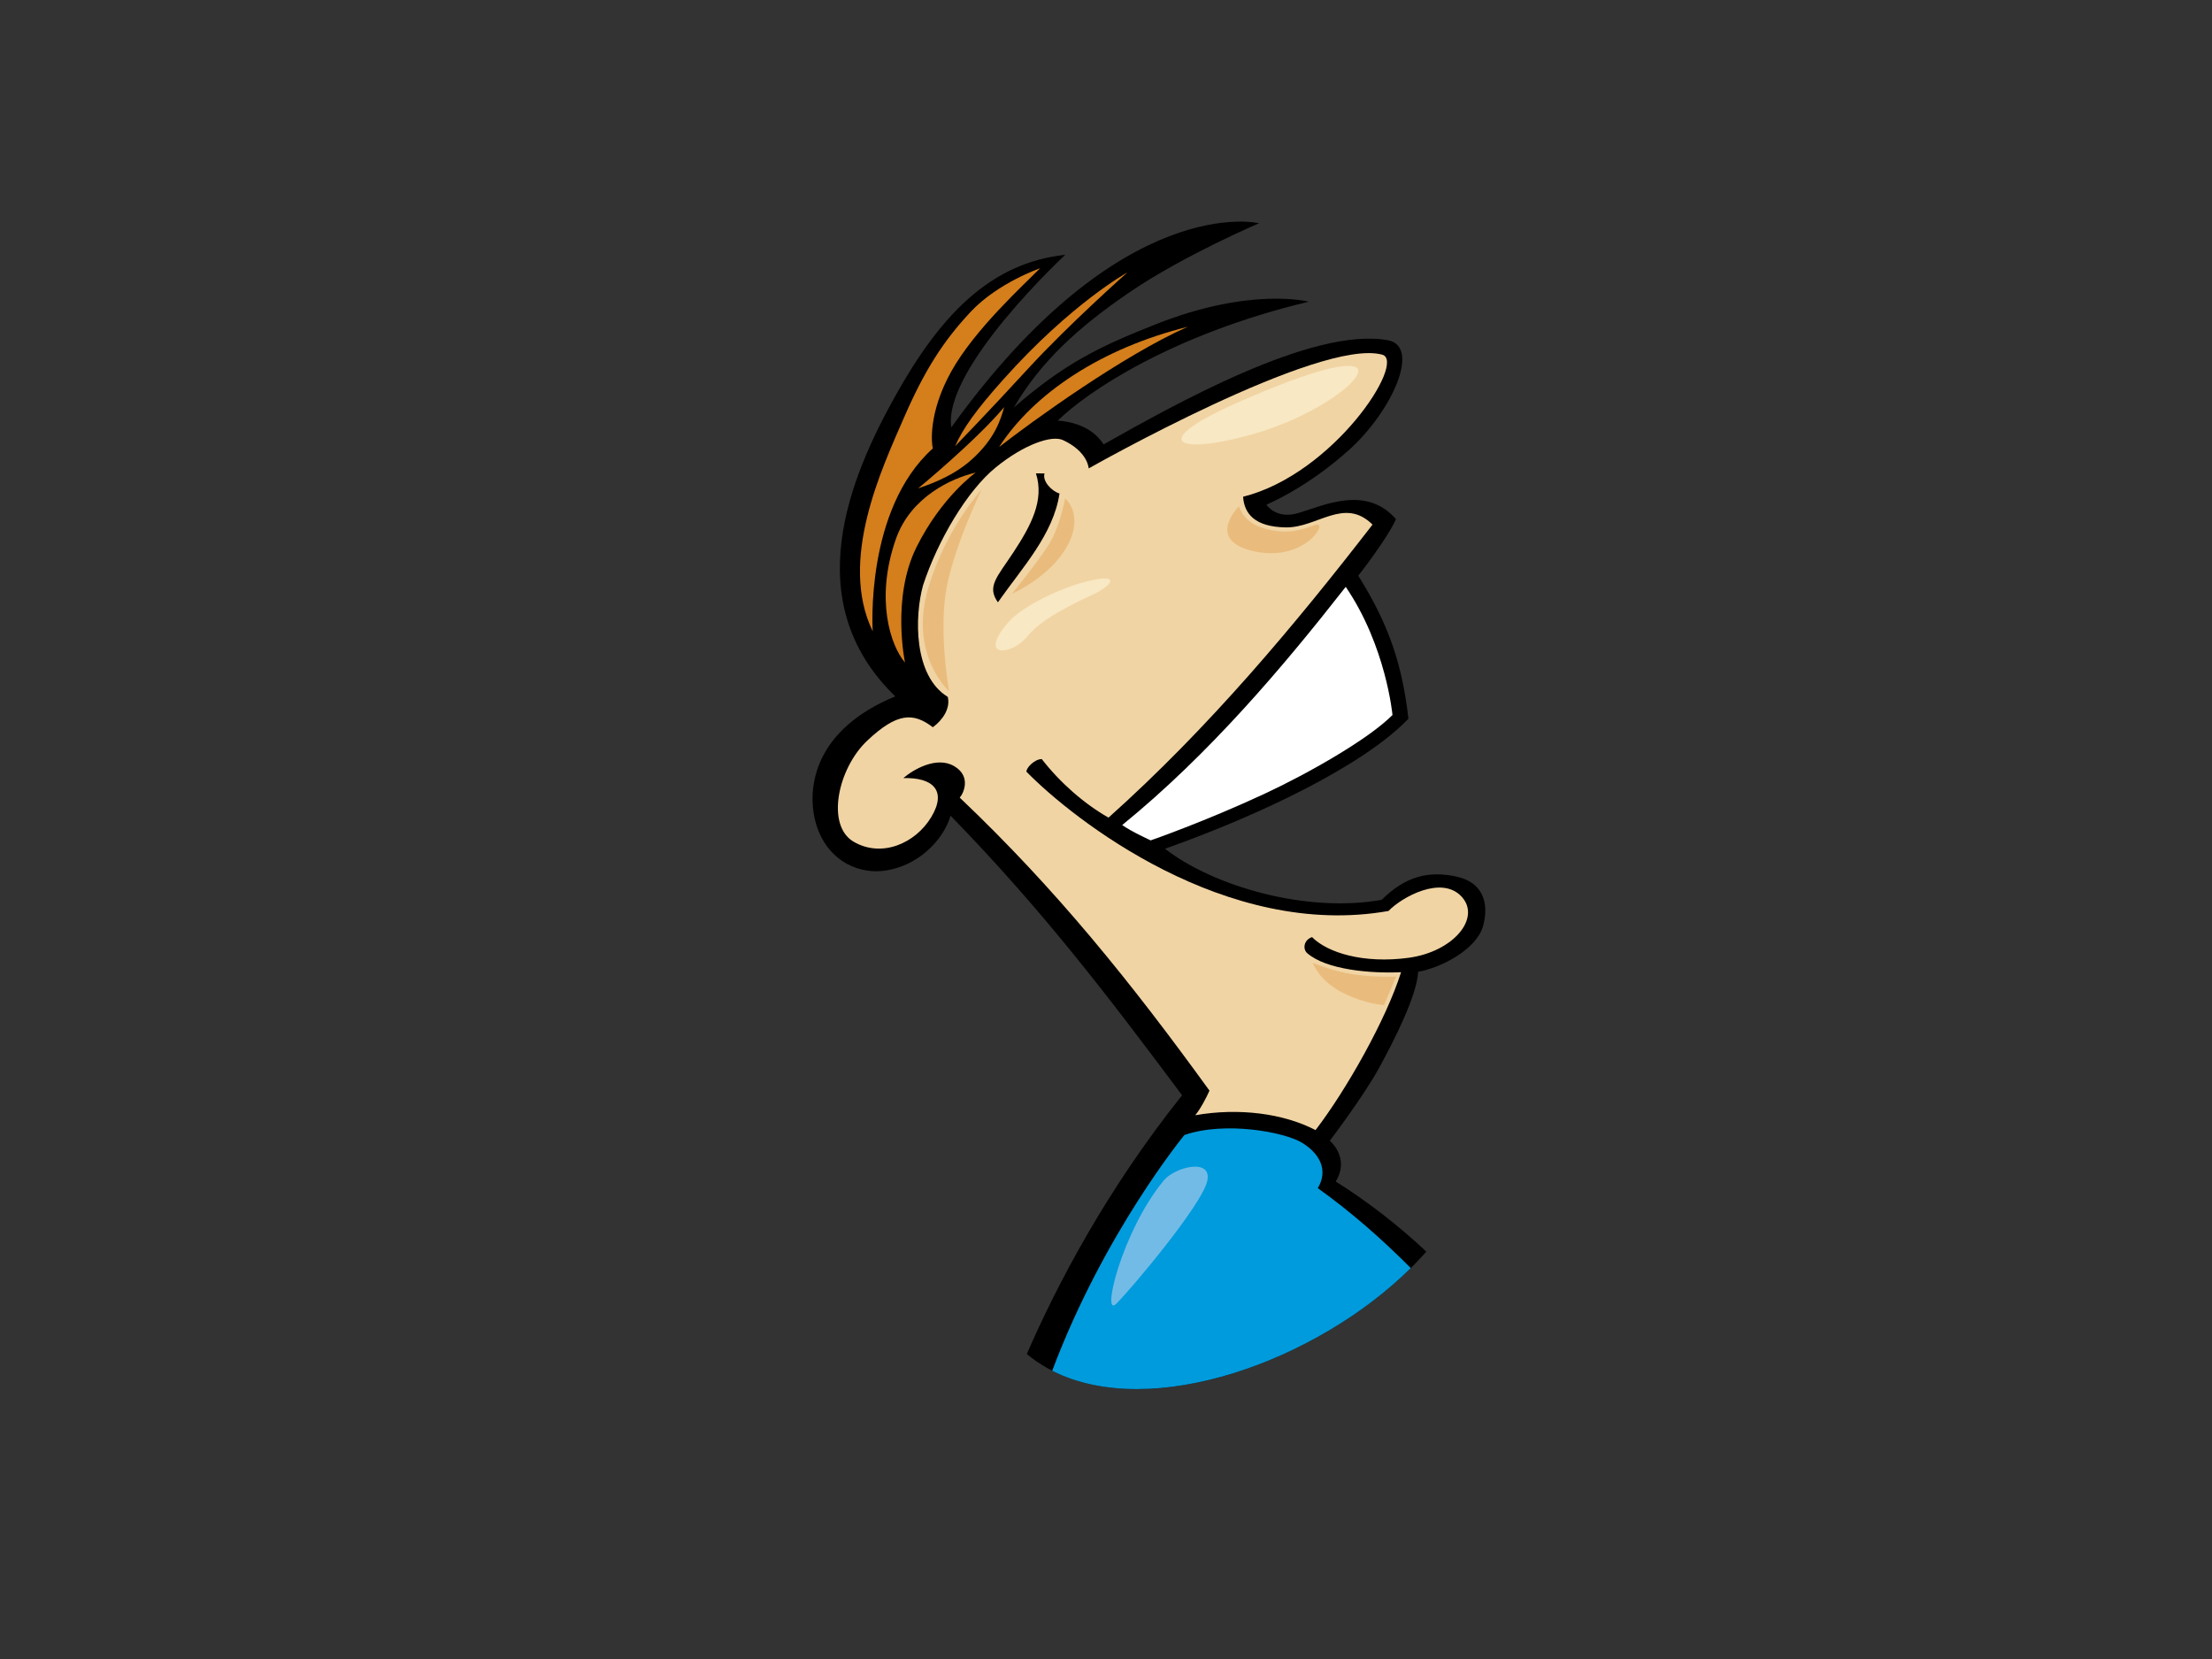 <?xml version="1.0" encoding="utf-8"?>
<!-- Generator: Adobe Illustrator 17.0.0, SVG Export Plug-In . SVG Version: 6.00 Build 0)  -->
<!DOCTYPE svg PUBLIC "-//W3C//DTD SVG 1.1//EN" "http://www.w3.org/Graphics/SVG/1.1/DTD/svg11.dtd">
<svg version="1.1" id="Layer_1" xmlns="http://www.w3.org/2000/svg" xmlns:xlink="http://www.w3.org/1999/xlink" x="0px" y="0px"
	 width="800px" height="600px" viewBox="0 0 800 600" enable-background="new 0 0 800 600" xml:space="preserve">
<rect x="0" y="0" width="800" height="600" fill="#333333" stroke="none"/>
<g>
	<path fill-rule="evenodd" clip-rule="evenodd" d="M343.8,295.02c33.824,34.762,57.12,65.499,83.72,101.1
		c-27.307,34.216-45.187,68.354-56.161,93.582c35.783,29.723,109.291,2.917,144.498-37.047c-9.917-9.258-20.66-17.722-32.769-25.345
		c5.267-8.688-2.155-14.732-2.155-14.732s12.374-16.292,17.944-26.538c5.568-10.246,13.564-26.001,14.017-34.593
		c8.431-1.446,21.237-8.212,23.501-16.608c2.273-8.399-0.203-15.787-9.683-17.821c-10.026-2.152-18.359-0.148-27.021,8.414
		c-27.222,4.872-60.835-4.871-78.362-18.473c34.642-12.263,71.968-30.229,88.052-47.025c-2.265-19.648-7.053-34.012-18.142-51.729
		c5.153-6.549,12.168-16.62,13.606-20.482c-10.726-12.26-25.771-5.039-35.256-2.186c-8.17,2.45-11.556-3.031-11.556-3.031
		s14.437-5.873,29.899-19.816c15.468-13.938,26.069-37.406,14.026-39.631c-27.217-5.039-77.937,23.675-102.815,37.652
		c-1.928-2.894-6.197-7.763-16.573-8.599c10.658-10.485,41.452-31.24,90.738-42.995c0,0-20.828-5.544-55.473,8.227
		c-19.983,7.94-32.375,13.77-51.159,30.013c9.764-16.627,23.289-29.102,42.505-42.101c19.216-13.004,46.187-24.523,46.187-24.523
		s-49.492-12.087-111.33,73.855c-3.107-21.326,41.222-62.431,41.222-62.431c-27.075,2.893-45.169,21.835-61.462,51.053
		c-16.294,29.228-35.503,74.316,0,108.649c-29.077,11.924-32.169,32.749-28.87,45.342c3.299,12.596,14.027,19.318,25.366,17.64
		C331.631,313.164,340.918,304.427,343.8,295.02z"/>
	<path fill-rule="evenodd" clip-rule="evenodd" fill="#F1D4A4" d="M449.584,179.652c0.408,6.05,4.121,10.922,15.467,11.089
		c11.338,0.166,21.134-11.128,31.341-1.011c-27.953,36.145-59.095,73.449-95.484,105.975c-8.877-5.058-17.533-12.668-24.127-21.164
		c-2.481-0.067-5.567,3.025-5.567,4.536c16.912,17.298,72.177,60.798,130.954,50.386c4.881-5.061,19.183-12.952,26.399-5.227
		c7.218,7.727-2.888,19.983-19.178,22.171c-16.288,2.185-29.285-1.847-34.872-7.489c-3.107,1.086-3.365,4.392-1.767,5.787
		c6.953,6.069,23.037,7.411,33.959,6.907c-5.32,16.992-19.827,42.64-30.926,57.102c-11.552-6.043-27.794-8.143-43.517-5.373
		c1.855-2.182,4.131-6.546,5.162-8.899c-28.464-39.296-55.474-72.887-90.327-105.973c1.33-1.447,4.331-7.719-2.061-11.417
		c-6.392-3.696-14.848,1.343-18.351,4.363c10.721-0.334,15.882,4.532,10.106,14.107c-5.779,9.575-17.955,14.781-28.051,8.904
		c-10.103-5.878-5.767-26.538,4.957-36.611c10.719-10.081,16.584-10.218,23.676-4.801c3.541-2.591,6.424-6.788,5.394-10.984
		c-12.429-7.59-12.044-29.131-8.94-40.336c5.327-16.268,15.954-34.23,26.265-42.623c10.311-8.402,20.303-11.774,24.334-9.912
		c9.071,4.197,9.315,10.246,9.315,10.246s83.47-47.356,106.153-41.14C508.78,130.696,482.375,171.426,449.584,179.652z"/>
	<path fill-rule="evenodd" clip-rule="evenodd" d="M377.769,171.211c-0.887,2.891,2.757,6.543,5.417,7.263
		c-2.214,14.82-13.406,26.713-22.281,39.363c-4.116-5.769-0.257-9.144,5.574-18.026c6.395-9.746,11.29-18.84,8.185-28.6l0,0H377.769
		L377.769,171.211z"/>
	<path fill-rule="evenodd" clip-rule="evenodd" fill="#FFFFFF" d="M503.61,258.591c-8.663,8.735-30.361,21.091-46.399,28.551
		c-21.656,10.073-41.044,16.79-41.044,16.79s-6.87-3.101-10.311-5.54c31.557-25.695,58.209-57.239,80.844-86.153
		C501.336,233.735,503.61,258.591,503.61,258.591z"/>
	<path fill-rule="evenodd" clip-rule="evenodd" fill="#009BDC" d="M510.226,458.624c-10.16-10.219-21.321-20.109-33.621-28.917
		c3.917-6.549,0.621-12.595-5.774-16.458c-6.392-3.862-27.821-7.824-42.467-2.76c0,0-28.993,35.161-47.825,85.267
		C416.484,514.038,476.376,492.139,510.226,458.624z"/>
	<g>
		<path fill-rule="evenodd" clip-rule="evenodd" fill="#D47E1C" d="M363.183,147.239c-10.312,12.264-31.135,29.394-31.135,29.394
			c1.77-0.724,11.589-3.491,19.177-10.246C360.09,158.494,361.944,151.438,363.183,147.239z"/>
		<path fill-rule="evenodd" clip-rule="evenodd" fill="#D47E1C" d="M361.33,161.678c11.852-9.225,44.954-33.252,68.255-43.492
			C398.447,125.907,373.907,142.199,361.33,161.678z"/>
		<path fill-rule="evenodd" clip-rule="evenodd" fill="#D47E1C" d="M362.775,137.336c-9.871,11.051-14.64,17.798-17.327,24.012
			c0,0,11.753-12.091,26.396-28.043c14.646-15.958,35.882-34.767,35.882-34.767S387.519,109.622,362.775,137.336z"/>
		<path fill-rule="evenodd" clip-rule="evenodd" fill="#D47E1C" d="M337.376,162.176c-0.457-1.544-1.769-12.684,6.66-27.833
			c8.425-15.145,26.158-31.276,32.138-37.321c0,0-15.259,5.213-25.156,15.79c-9.895,10.582-16.7,21.158-24.33,38.792
			c-7.632,17.634-23.51,51.059-11.056,76.718C315.631,228.322,312.669,184.357,337.376,162.176z"/>
		<path fill-rule="evenodd" clip-rule="evenodd" fill="#D47E1C" d="M324.007,194.938c-7.516,21.423-2.059,38.453,3.299,44.668
			c0,0-4.953-23.344,4.125-41.649c9.078-18.306,21.447-27.041,21.447-27.041C344.217,172.935,329.371,179.652,324.007,194.938z"/>
	</g>
	<path fill-rule="evenodd" clip-rule="evenodd" fill="#F8E8C3" d="M448.135,145.344c10.316-4.527,34.084-14.586,41.512-12.808
		c7.43,1.78-11.797,17.794-38.02,24.913C425.407,164.569,414.924,159.938,448.135,145.344z"/>
	<path fill-rule="evenodd" clip-rule="evenodd" fill="#E9BC7D" d="M343.253,249.981c0,0-14.859-13.168-7.43-37.729
		c6.483-21.432,19.228-35.232,19.228-35.232s-10.927,22.42-13.113,38.08C339.753,230.764,343.253,249.981,343.253,249.981z"/>
	<path fill-rule="evenodd" clip-rule="evenodd" fill="#E9BC7D" d="M385.203,180.219c0,0-1.752,9.968-5.684,16.377
		c-3.932,6.408-13.544,18.148-13.544,18.148s13.979-6.05,20.1-17.438C392.197,185.917,385.203,180.219,385.203,180.219z"/>
	<path fill-rule="evenodd" clip-rule="evenodd" fill="#E9BC7D" d="M474.787,348.21c0,0,7.432,3.207,15.294,4.272
		c7.865,1.06,14.859,0.71,14.859,0.71l-4.368,10.318c0,0-6.999-0.36-15.299-4.627C476.973,354.611,474.787,348.21,474.787,348.21z"
		/>
	<path fill-rule="evenodd" clip-rule="evenodd" fill="#E9BC7D" d="M448.129,183.074c0,0,1.303,6.049,9.612,8.186
		c8.306,2.134,12.676,0.354,17.919-1.425c5.243-1.782-3.495,13.526-21.849,9.61C435.455,195.527,448.129,183.074,448.129,183.074z"
		/>
	<path fill-rule="evenodd" clip-rule="evenodd" fill="#F8E8C3" d="M364.659,225.067c5.158-5.975,20.106-13.166,30.591-15.304
		c10.485-2.14,5.682,2.489,1.311,4.626c-4.371,2.139-19.226,8.54-24.911,15.659C365.97,237.167,353.292,238.236,364.659,225.067z"/>
	<path fill-rule="evenodd" clip-rule="evenodd" fill="#73BBE7" d="M420.941,426.868c3.938-4.771,17.622-8.294,15.662,0.317
		c-1.955,8.616-27.413,38.912-32.895,44.335C398.222,476.941,405.672,445.366,420.941,426.868z"/>
</g>
</svg>
